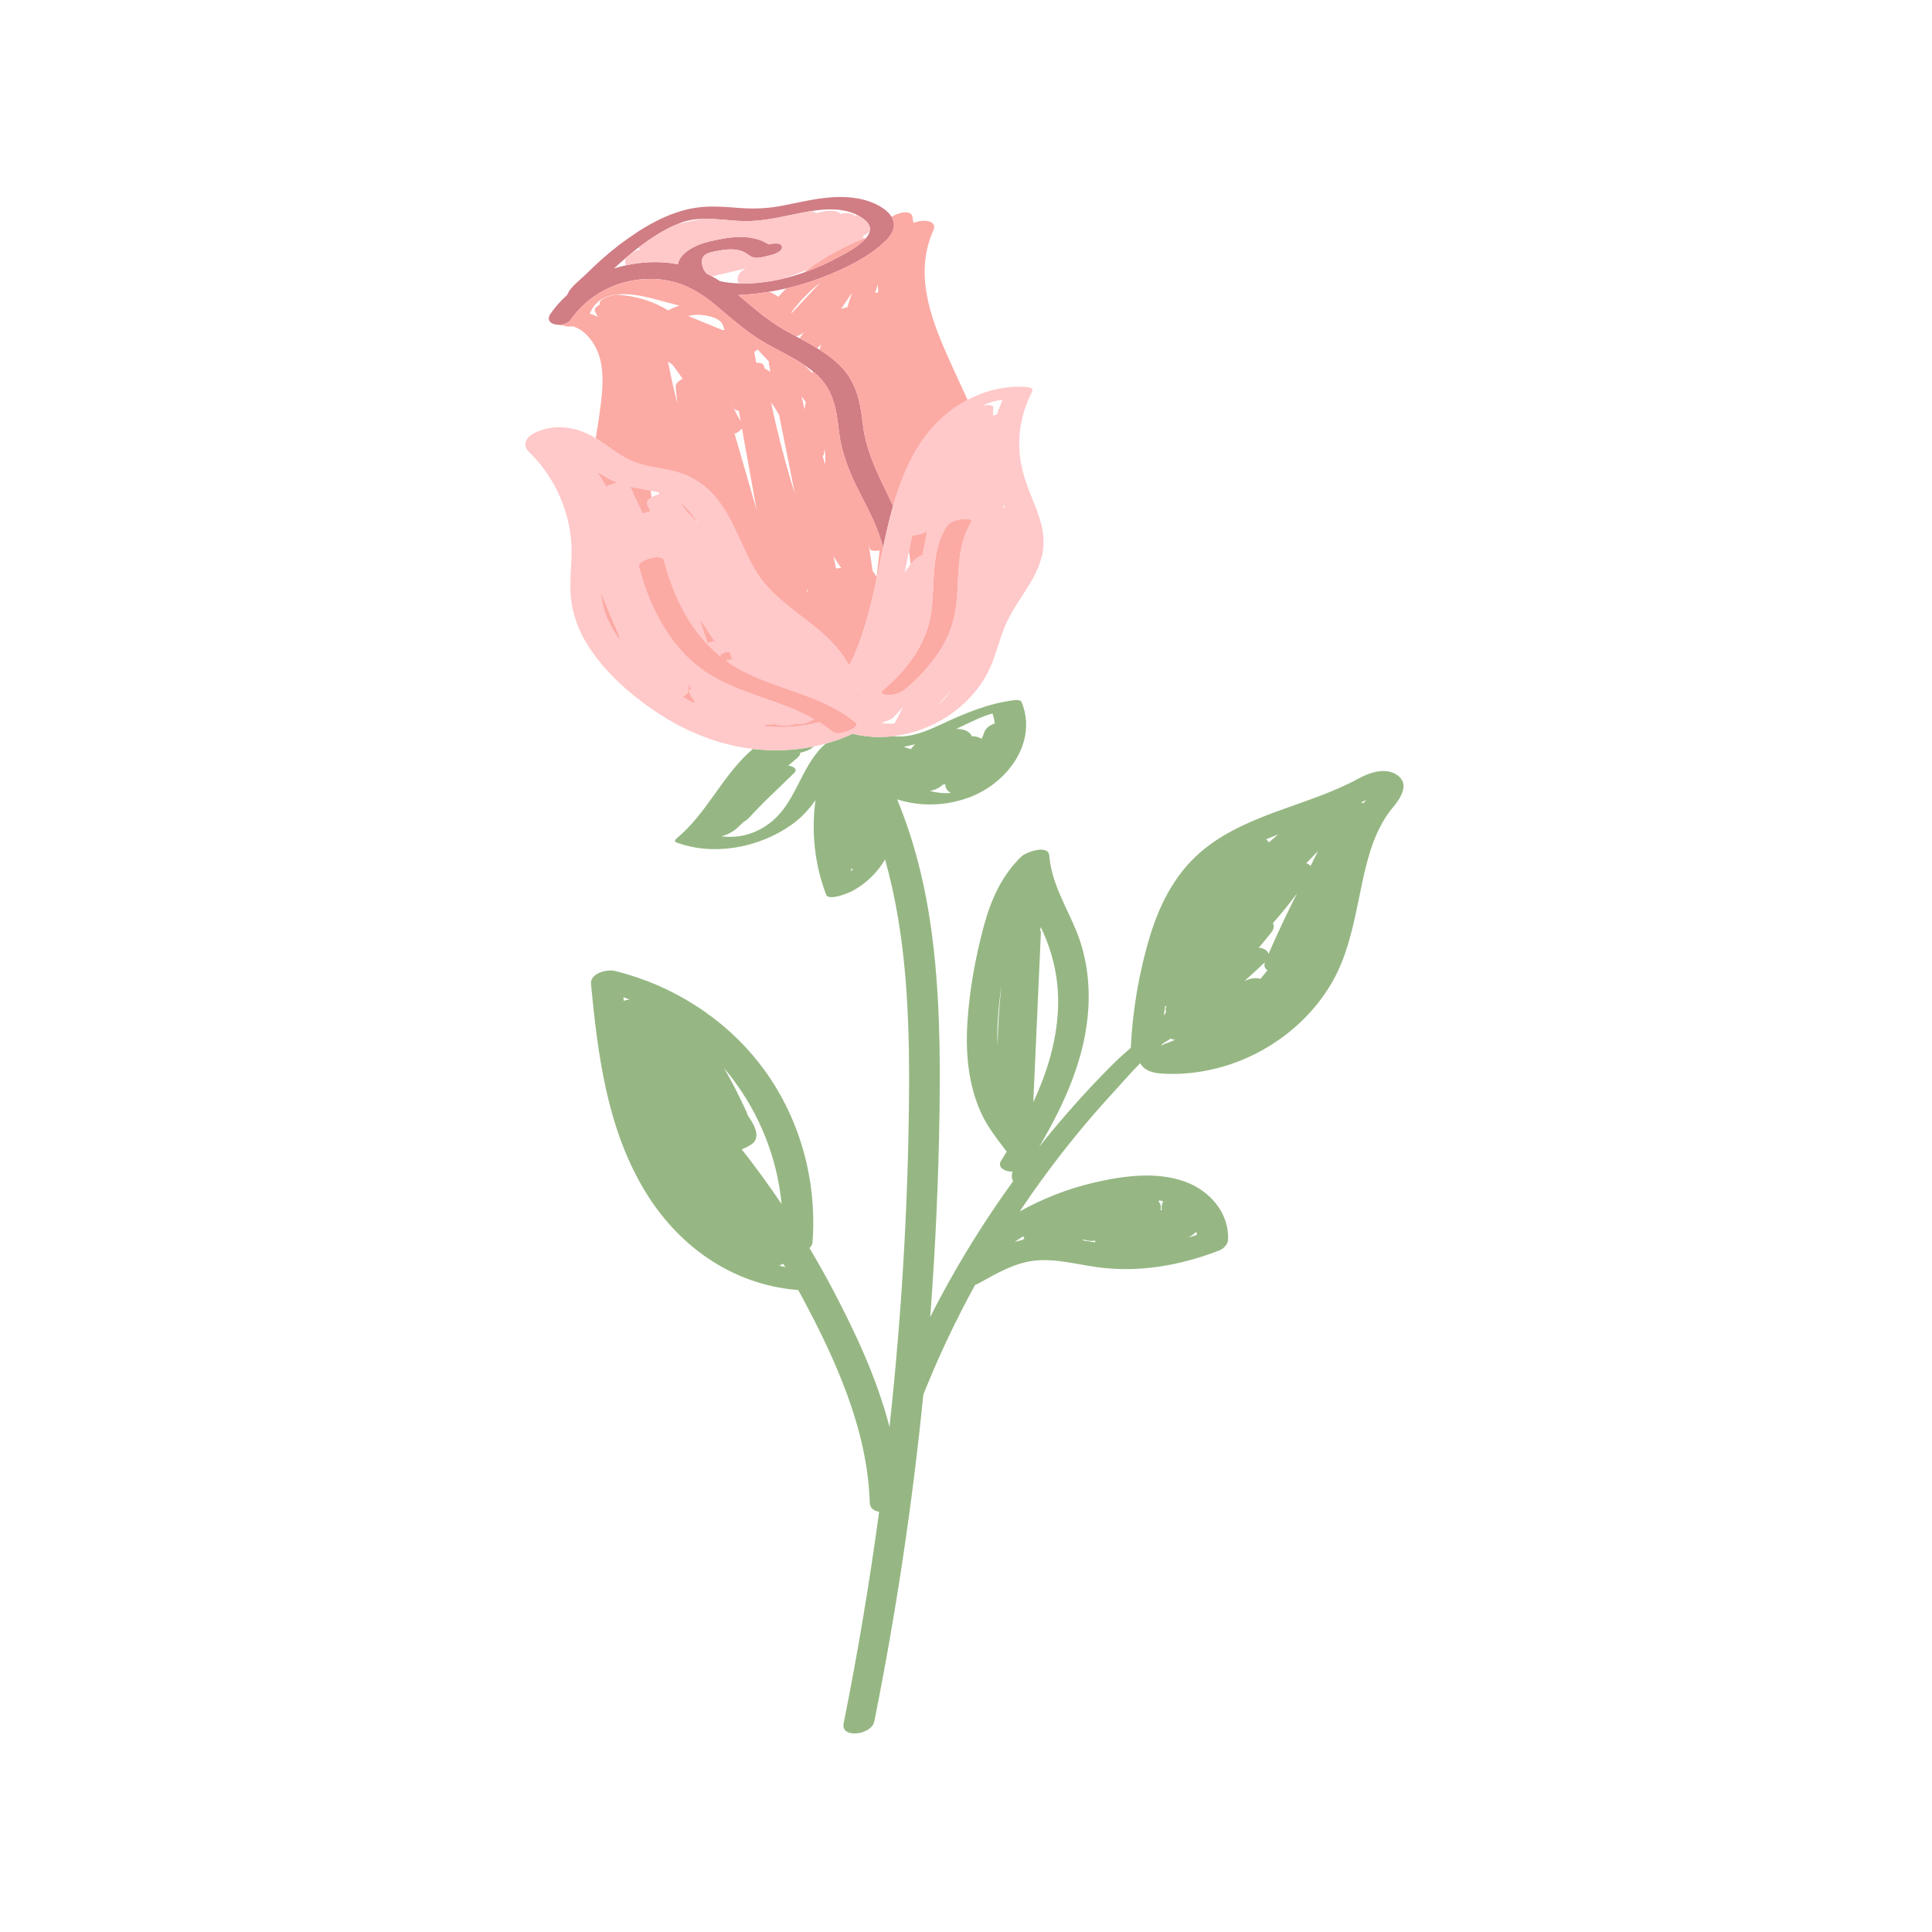 <svg xmlns="http://www.w3.org/2000/svg" xmlns:xlink="http://www.w3.org/1999/xlink" width="500" zoomAndPan="magnify" viewBox="0 0 375 375" height="500" preserveAspectRatio="xMidYMid meet" version="1.0"><defs><clipPath id="56a7000653"><path d="M 101.316 40 L 203 40 L 203 146 L 101.316 146 Z M 101.316 40 " clip-rule="nonzero"/></clipPath></defs><rect x="-37.5" width="450" fill="#ffffff" y="-37.5" height="450" fill-opacity="1"/><rect x="-37.5" width="450" fill="#ffffff" y="-37.5" height="450" fill-opacity="1"/><path fill="#96b783" d="M 156.137 140.438 C 156.035 140.445 155.938 140.449 155.836 140.457 C 155.926 140.441 156.012 140.422 156.102 140.402 C 156.113 140.414 156.125 140.426 156.137 140.438 Z M 270.406 156.66 C 266.898 160.844 265.488 166.25 264.371 171.48 C 263.215 176.883 262.312 182.434 260.117 187.543 C 257.945 192.582 254.395 196.984 250.125 200.406 C 245.879 203.809 240.785 206.305 235.477 207.523 C 232.855 208.129 230.168 208.465 227.473 208.441 C 225.348 208.422 222.43 208.438 221.312 206.371 C 219.434 208.262 217.703 210.281 216.074 212.051 C 211.305 217.23 206.84 222.672 202.684 228.34 C 202.59 228.539 202.445 228.723 202.273 228.891 C 200.777 230.945 199.332 233.031 197.918 235.145 C 202.434 232.617 207.32 230.711 212.355 229.543 C 217.973 228.238 224.309 227.355 229.879 229.312 C 234.738 231.02 238.609 235.34 238.363 240.672 C 238.324 241.523 237.461 242.398 236.707 242.691 C 229.125 245.633 221.098 247.066 212.98 245.961 C 208.941 245.41 204.828 244.23 200.727 244.703 C 196.844 245.148 193.316 247.238 189.957 249.098 C 189.73 249.223 189.504 249.316 189.277 249.387 C 185.527 256.215 182.184 263.266 179.293 270.512 C 179.273 270.559 179.25 270.605 179.223 270.652 C 177.094 291.945 173.91 313.133 169.703 334.117 C 169.164 336.805 163.148 337.492 163.742 334.535 C 166.477 320.91 168.777 307.203 170.637 293.434 C 169.645 293.281 168.852 292.742 168.82 291.684 C 168.406 277.449 162.09 263.648 155.441 251.312 C 155.273 251 155.094 250.695 154.926 250.383 C 154.848 250.383 154.762 250.387 154.688 250.379 C 141.789 249.277 131.262 241.57 124.816 230.57 C 117.781 218.559 116.02 204.613 114.711 191 C 114.508 188.875 117.82 188.078 119.406 188.469 C 130.523 191.207 140.695 197.652 147.668 206.762 C 155.152 216.543 158.641 228.918 157.703 241.16 C 157.672 241.562 157.453 241.926 157.117 242.238 C 158.641 244.801 160.109 247.402 161.504 250.039 C 166.016 258.582 170.227 267.57 172.648 276.969 C 174.98 255.621 176.262 234.152 176.441 212.68 C 176.566 197.453 175.965 181.586 171.793 166.828 C 170.309 169.336 168.168 171.445 165.523 172.898 C 164.793 173.301 160.848 174.957 160.348 173.641 C 158.113 167.758 157.449 161.434 158.289 155.293 C 157.027 157.125 155.523 158.746 153.621 160.094 C 147.34 164.551 138.477 166.238 131.195 163.48 C 130.812 163.332 131.176 162.863 131.316 162.742 C 136.98 158.082 139.938 151.121 145.262 146.152 C 145.547 145.887 145.844 145.625 146.145 145.367 C 150.086 145.836 154.086 145.676 157.953 144.883 C 157.734 145.098 157.492 145.277 157.316 145.379 C 156.723 145.715 156.031 145.969 155.32 146.094 C 155.391 146.516 154.969 146.934 154.695 147.16 C 154.117 147.633 153.551 148.117 152.988 148.609 C 153.633 148.66 155.043 149.168 154.156 150.027 C 152.223 151.895 150.289 153.762 148.355 155.633 C 147.344 156.66 146.344 157.695 145.359 158.75 C 145.07 159.062 144.719 159.316 144.34 159.527 C 143.941 159.91 143.547 160.297 143.141 160.668 C 142.312 161.426 141.207 162.02 140.039 162.316 C 140.027 162.32 140.016 162.324 140.004 162.328 C 145.008 162.969 149.703 160.711 152.684 156.199 C 155.371 152.133 156.691 147.402 160.27 144.336 C 162.062 143.84 163.816 143.203 165.512 142.422 C 168.094 143.07 170.77 143.203 173.398 142.891 C 176.613 143.27 179.75 141.969 182.875 140.508 C 187.328 138.426 191.734 136.582 196.645 135.93 C 197.031 135.879 198.094 135.766 198.297 136.273 C 201.504 144.191 195.379 152.109 188.105 154.781 C 183.422 156.504 178.559 156.559 174.133 155.16 C 177.516 163.297 179.609 171.934 180.801 180.707 C 182.367 192.254 182.527 203.941 182.363 215.574 C 182.176 228.75 181.582 241.922 180.594 255.062 C 180.578 255.262 180.559 255.457 180.543 255.656 C 181.164 254.434 181.781 253.215 182.426 252.008 C 186.645 244.109 191.398 236.5 196.656 229.258 C 196.266 228.672 196.391 228.051 196.512 227.395 C 196.328 227.402 196.148 227.398 195.977 227.383 C 194.957 227.281 193.539 226.543 194.297 225.324 C 194.664 224.73 195.031 224.133 195.395 223.535 C 195.309 223.418 195.227 223.301 195.141 223.188 C 193.441 220.938 191.766 218.844 190.555 216.27 C 187.98 210.816 187.406 204.656 187.758 198.699 C 188.133 192.391 189.297 185.934 190.938 179.828 C 192.301 174.738 194.438 169.859 198.32 166.191 C 199.145 165.414 203.48 163.828 203.66 166.059 C 204.082 171.277 206.832 175.715 208.809 180.441 C 210.824 185.254 211.547 190.441 211.25 195.637 C 210.699 205.32 206.609 214.281 201.734 222.547 C 201.738 222.555 201.742 222.559 201.746 222.566 C 202.094 222.133 202.434 221.688 202.785 221.254 C 206.684 216.441 210.816 211.809 215.172 207.402 C 216.566 205.992 217.988 204.645 219.48 203.402 C 219.855 195.98 221.09 188.625 223.266 181.512 C 225.262 174.992 228.496 168.934 233.926 164.648 C 242.633 157.777 254.172 156.332 263.75 151.082 C 265.812 149.953 268.734 148.969 270.945 150.277 C 273.77 151.949 271.941 154.828 270.406 156.66 Z M 194.406 191.117 C 194.062 193.441 193.805 195.77 193.668 198.09 C 193.574 199.699 193.562 201.32 193.645 202.938 C 193.699 198.988 193.953 195.043 194.406 191.117 Z M 185.629 141.457 C 186.004 141.48 186.379 141.52 186.75 141.586 C 187.613 141.742 188.348 142.207 188.617 142.902 C 189.281 142.906 189.988 143.031 190.516 143.406 C 190.727 142.977 190.914 142.543 191.066 142.098 C 191.355 141.25 192.207 140.719 193.098 140.41 C 193.004 139.758 192.852 139.117 192.645 138.488 C 190.633 139.02 188.707 140.023 186.852 140.891 C 186.445 141.082 186.035 141.27 185.629 141.457 Z M 181.938 147.008 Z M 180.477 153.523 C 181.816 153.863 183.246 154.051 184.582 153.891 C 184.547 153.875 184.512 153.863 184.48 153.848 C 183.773 153.465 183.457 152.848 183.492 152.195 C 183.32 152.23 183.148 152.273 182.977 152.309 C 182.871 152.414 182.762 152.516 182.637 152.613 C 182.047 153.066 181.273 153.379 180.477 153.523 Z M 175.426 144.949 C 175.875 145.094 176.32 145.25 176.762 145.418 C 177.031 145.078 177.324 144.754 177.637 144.453 C 176.906 144.641 176.168 144.809 175.426 144.949 Z M 165.594 168.613 C 165.426 168.656 165.273 168.691 165.137 168.715 C 165.172 168.844 165.211 168.969 165.246 169.094 C 165.363 168.938 165.48 168.777 165.594 168.613 Z M 122.18 194 C 121.789 193.84 121.391 193.695 120.996 193.547 C 121.02 193.781 121.043 194.016 121.066 194.25 C 121.438 194.145 121.816 194.059 122.18 194 Z M 146.316 221.727 C 145.98 222.133 145.023 222.691 143.969 223.082 C 146.68 226.531 149.262 230.078 151.711 233.711 C 150.77 223.875 146.766 214.676 140.535 207.32 C 141.668 209.289 142.738 211.297 143.723 213.348 C 144.195 214.336 144.781 215.414 145.16 216.527 C 146.266 218.129 147.543 220.242 146.316 221.727 Z M 152.422 245.953 C 152.289 245.73 152.156 245.512 152.027 245.289 C 151.793 245.414 151.539 245.535 151.27 245.645 C 151.648 245.754 152.031 245.859 152.422 245.953 Z M 230.637 240.215 C 231.203 240.047 231.762 239.871 232.316 239.68 C 232.285 239.48 232.242 239.281 232.188 239.086 C 231.742 239.535 231.207 239.91 230.637 240.215 Z M 224.848 233.164 C 225.043 233.367 225.195 233.617 225.273 233.934 C 225.359 234.273 225.336 234.602 225.242 234.906 C 225.328 234.902 225.418 234.902 225.504 234.898 C 225.496 234.773 225.484 234.652 225.477 234.531 C 225.438 234.043 225.559 233.586 225.785 233.18 C 225.535 233.109 225.289 233.047 225.039 232.996 C 224.977 233.055 224.91 233.109 224.848 233.164 Z M 210.055 240.742 C 210.207 240.766 210.355 240.785 210.504 240.812 C 211.188 240.922 211.863 241.031 212.535 241.137 C 212.555 241.023 212.574 240.914 212.609 240.809 C 211.895 240.91 211.109 240.895 210.473 240.594 C 210.336 240.645 210.195 240.691 210.055 240.742 Z M 197.895 240.406 C 197.574 240.625 197.254 240.844 196.938 241.066 C 197.418 240.926 197.906 240.805 198.395 240.695 C 198.523 240.605 198.652 240.523 198.785 240.453 C 198.801 240.445 198.82 240.438 198.84 240.426 C 198.734 240.27 198.664 240.105 198.621 239.941 C 198.379 240.098 198.133 240.25 197.895 240.406 Z M 202.031 181.164 C 201.543 192.094 201.051 203.02 200.562 213.949 C 203.145 208.359 204.996 202.484 205.34 196.242 C 205.633 190.984 204.656 185.898 202.535 181.086 C 202.367 180.703 202.191 180.32 202.016 179.938 C 201.977 180.125 201.938 180.309 201.898 180.496 C 201.988 180.688 202.043 180.902 202.031 181.164 Z M 225.906 197.113 C 226.051 196.875 226.207 196.641 226.355 196.406 C 226.176 196.07 226.148 195.68 226.434 195.27 C 226.332 195.281 226.23 195.289 226.129 195.293 C 226.047 195.898 225.973 196.508 225.906 197.113 Z M 228.086 201.836 C 227.902 201.812 227.723 201.781 227.547 201.723 C 227.449 201.691 227.348 201.648 227.246 201.598 C 226.629 201.949 226.027 202.336 225.441 202.762 C 225.441 202.797 225.438 202.836 225.438 202.875 C 225.465 202.883 225.496 202.887 225.527 202.895 C 225.695 202.789 225.879 202.691 226.082 202.617 C 226.758 202.371 227.422 202.109 228.086 201.836 Z M 245.715 162.93 C 245.969 163.086 246.172 163.285 246.289 163.527 C 246.883 162.988 247.492 162.469 248.109 161.961 C 247.305 162.27 246.504 162.59 245.715 162.93 Z M 246.02 188.312 C 245.516 188.016 245.277 187.508 245.531 186.762 C 244.223 188.008 242.891 189.227 241.539 190.426 C 242.484 189.957 243.641 189.68 244.656 189.988 C 245.125 189.441 245.578 188.879 246.02 188.312 Z M 251.754 173.41 C 250.266 175.406 248.703 177.336 247.066 179.199 C 247.379 179.699 247.258 180.344 246.754 180.988 C 245.965 182.004 245.148 182.992 244.316 183.965 C 244.688 183.988 245.047 184.062 245.355 184.207 C 245.832 184.422 246.121 184.77 246.223 185.156 C 247.945 181.184 249.789 177.27 251.754 173.41 Z M 255.832 165.191 C 255.062 165.969 254.301 166.754 253.547 167.547 C 253.859 167.66 254.164 167.836 254.391 168.059 C 254.867 167.102 255.348 166.145 255.832 165.191 Z M 265.156 155.27 C 264.824 155.445 264.492 155.617 264.156 155.785 C 264.332 155.805 264.496 155.844 264.652 155.895 C 264.812 155.68 264.984 155.477 265.156 155.27 Z M 265.156 155.27 " fill-opacity="1" fill-rule="nonzero"/><path fill="#d17d84" d="M 162.652 70.574 C 161.539 69.547 160.324 68.664 159.059 67.863 C 158.91 67.77 158.758 67.68 158.605 67.586 C 157.5 66.91 156.367 66.277 155.223 65.66 C 154.988 65.535 154.758 65.41 154.523 65.285 C 153.875 64.938 153.227 64.586 152.586 64.23 C 149.113 62.297 146.289 59.754 143.293 57.27 C 143.66 57.246 144.016 57.223 144.352 57.203 C 146.023 57.094 147.691 56.895 149.344 56.625 C 150.438 56.445 151.523 56.23 152.602 55.98 C 154.902 55.453 157.172 54.77 159.379 53.926 C 163.762 52.254 168.812 49.914 172.129 46.504 C 173.742 44.84 173.805 43.336 173.051 42.09 C 172.059 40.449 169.652 39.258 167.508 38.734 C 162.371 37.488 157.238 38.848 152.195 39.859 C 149.328 40.434 146.598 40.594 143.68 40.379 C 140.871 40.172 138.055 39.902 135.246 40.297 C 129.703 41.078 124.586 44.207 120.195 47.531 C 117.902 49.273 115.766 51.207 113.727 53.238 C 112.84 54.121 110.633 55.734 110.105 57.23 C 108.91 58.305 107.828 59.504 106.898 60.832 C 105.918 62.227 107.008 62.98 108.316 63.039 C 109.242 63.078 110.277 62.766 110.758 62.078 C 114.828 56.281 121.816 53.355 128.828 54.324 C 132.738 54.867 135.98 56.781 138.965 59.285 C 142.219 62.02 145.234 64.746 148.973 66.824 C 151.344 68.145 153.863 69.336 156.133 70.863 C 156.703 71.246 157.25 71.66 157.785 72.094 C 157.961 72.238 158.145 72.379 158.316 72.531 C 161.699 75.496 162.34 79.285 162.824 83.559 C 163.32 87.98 164.906 91.809 166.922 95.738 C 168.68 99.164 170.469 102.551 171.406 106.266 C 171.93 103.785 172.484 101.309 173.16 98.863 C 173.223 98.648 173.285 98.434 173.348 98.215 C 170.965 93.078 168.125 88.102 167.477 82.312 C 166.969 77.754 166.141 73.801 162.652 70.574 Z M 139.727 54.559 C 139.227 54.23 138.715 53.926 138.195 53.645 C 137.852 53.457 137.5 53.277 137.145 53.105 C 136.746 52.668 136.449 52.129 136.309 51.48 C 135.836 49.266 137.594 49.016 139.32 48.688 C 141.012 48.363 142.941 48.152 144.531 48.984 C 145.391 49.438 145.777 50.023 146.801 50.047 C 147.754 50.07 148.797 49.699 149.719 49.492 C 150.324 49.355 152.004 48.723 151.77 47.844 C 151.527 46.945 149.754 47.309 149.184 47.438 C 145.844 45.23 141.367 45.992 137.664 46.875 C 135.156 47.477 132.023 48.941 131.57 51.285 C 131.211 51.219 130.848 51.148 130.48 51.098 C 127.531 50.691 124.48 50.844 121.527 51.488 C 120.738 51.66 119.957 51.863 119.188 52.109 C 119.949 51.391 120.727 50.699 121.523 50.02 C 121.922 49.68 122.316 49.332 122.727 49.004 C 122.754 48.984 122.773 48.961 122.801 48.941 C 123.164 48.652 123.531 48.359 123.906 48.074 C 126.258 46.266 128.84 44.562 131.582 43.461 C 131.859 43.352 132.133 43.238 132.414 43.141 C 133.715 42.684 135.059 42.504 136.422 42.469 C 139.262 42.391 142.18 42.934 144.984 42.914 C 148.957 42.887 152.75 41.812 156.629 41.105 C 156.883 41.059 157.145 41.016 157.406 40.973 C 160.422 40.488 163.777 40.359 166.512 41.797 C 166.941 42.027 167.359 42.293 167.758 42.602 C 168.68 43.324 168.957 44.07 168.82 44.805 C 168.742 45.246 168.512 45.68 168.18 46.105 C 166.797 47.871 163.656 49.418 162.273 50.16 C 160.379 51.18 158.293 52.102 156.109 52.867 C 154.73 53.352 153.309 53.773 151.871 54.113 C 149.059 54.77 146.184 55.113 143.414 55.012 C 142.457 54.977 141.512 54.891 140.586 54.742 C 140.301 54.695 140.012 54.633 139.727 54.559 Z M 139.727 54.559 " fill-opacity="1" fill-rule="nonzero"/><g clip-path="url(#56a7000653)"><path fill="#ffc8c9" d="M 121.527 51.488 C 121.281 51.031 121.258 50.508 121.523 50.02 C 121.922 49.68 122.316 49.332 122.727 49.004 C 122.781 48.977 122.824 48.949 122.883 48.926 C 123.332 48.738 123.785 48.566 124.234 48.383 C 124.109 48.297 124 48.191 123.906 48.074 C 126.258 46.266 128.84 44.562 131.582 43.461 C 133.191 43.105 134.805 42.773 136.422 42.469 C 139.262 42.391 142.18 42.934 144.984 42.914 C 148.957 42.887 152.75 41.812 156.629 41.105 C 156.883 41.059 157.145 41.016 157.406 40.973 C 157.758 41.027 158.102 41.16 158.395 41.363 C 158.969 41.242 159.539 41.109 160.117 41 C 161 40.832 162.406 40.781 163.113 41.512 C 164.125 41.262 165.227 41.348 166.004 41.832 C 166.172 41.812 166.344 41.801 166.512 41.797 C 166.941 42.027 167.359 42.293 167.758 42.602 C 168.68 43.324 168.957 44.07 168.82 44.805 C 168.672 45.008 168.496 45.191 168.312 45.336 C 168.074 45.52 167.809 45.664 167.535 45.785 C 167.574 45.965 167.582 46.156 167.562 46.348 C 163.715 47.918 160.066 49.883 156.789 52.336 C 155.164 52.965 153.523 53.559 151.871 54.113 C 149.059 54.77 146.184 55.113 143.414 55.012 C 142.844 54.156 143.328 53 144.148 52.477 C 144.348 52.352 144.555 52.23 144.758 52.105 C 142.57 52.617 140.383 53.133 138.195 53.645 C 137.852 53.457 137.5 53.277 137.145 53.105 C 136.746 52.668 136.449 52.129 136.309 51.48 C 135.836 49.266 137.594 49.016 139.32 48.688 C 141.012 48.363 142.941 48.152 144.531 48.984 C 145.391 49.438 145.777 50.023 146.801 50.047 C 147.754 50.07 148.797 49.699 149.719 49.492 C 150.324 49.355 152.004 48.723 151.77 47.844 C 151.527 46.945 149.754 47.309 149.184 47.438 C 145.844 45.23 141.367 45.992 137.664 46.875 C 135.156 47.477 132.023 48.941 131.57 51.285 C 131.211 51.219 130.848 51.148 130.48 51.098 C 127.531 50.691 124.48 50.844 121.527 51.488 Z M 202.523 106.066 C 202.301 108.949 201.016 111.5 199.512 113.918 C 197.938 116.453 196.164 118.867 195.023 121.645 C 193.785 124.656 193.137 127.891 191.598 130.777 C 188.035 137.461 180.898 141.996 173.398 142.891 C 170.77 143.203 168.094 143.07 165.512 142.422 C 163.816 143.203 162.062 143.84 160.27 144.336 C 159.504 144.547 158.73 144.727 157.953 144.883 C 154.086 145.676 150.086 145.836 146.145 145.367 C 145.629 145.309 145.117 145.238 144.605 145.156 C 138.176 144.129 132.094 141.457 126.754 137.773 C 121.652 134.254 116.559 129.645 113.477 124.207 C 111.809 121.266 110.875 118.16 110.73 114.777 C 110.586 111.316 111.199 107.859 110.816 104.406 C 110.125 98.113 107.227 92.086 102.652 87.699 C 101.344 86.441 102.086 84.926 103.527 84.156 C 106.797 82.406 110.672 82.637 113.988 84.168 C 114.555 84.43 115.098 84.73 115.629 85.055 C 118.234 86.629 120.531 88.754 123.414 89.789 C 126.586 90.934 130.066 90.902 133.195 92.23 C 135.664 93.277 137.73 94.98 139.371 97.082 C 142.648 101.285 144.059 106.582 146.855 111.074 C 150.277 116.566 156.148 119.461 160.695 123.855 C 162.305 125.406 163.738 127.203 164.82 129.152 C 166.426 126.129 167.512 122.742 168.359 119.754 C 169.617 115.316 170.457 110.777 171.406 106.266 C 171.93 103.785 172.484 101.309 173.16 98.863 C 173.223 98.648 173.285 98.434 173.348 98.215 C 174.266 95.012 175.422 91.793 176.992 88.816 C 177 88.801 177.008 88.785 177.016 88.77 C 178.414 86.129 180.133 83.676 182.305 81.598 C 183.953 80.02 185.809 78.672 187.805 77.617 C 191.344 75.75 195.324 74.797 199.406 75.125 C 199.738 75.152 200.66 75.391 200.367 75.949 C 198.594 79.348 197.699 83.121 197.84 86.957 C 197.973 90.57 199.121 93.812 200.484 97.121 C 201.664 99.992 202.77 102.906 202.523 106.066 Z M 139.938 126.523 C 140.016 126.457 140.066 126.395 140.102 126.336 C 140.078 126.324 140.051 126.309 140.031 126.293 C 140 126.348 139.969 126.422 139.938 126.523 Z M 135.707 119.977 C 136.254 121.59 136.801 123.207 137.348 124.82 C 137.797 124.66 138.266 124.539 138.738 124.469 C 137.727 122.973 136.715 121.473 135.707 119.977 Z M 131.953 97.48 C 132.859 98.867 134.027 100.09 135.195 101.277 C 135.301 101.387 135.406 101.492 135.508 101.602 C 135.383 101.398 135.246 101.207 135.117 101.008 C 134.906 100.695 134.703 100.379 134.48 100.074 C 133.742 99.066 132.906 98.195 131.953 97.48 Z M 115.914 91.562 C 116.543 92.508 117.117 93.473 117.641 94.465 C 118.281 94.086 119.133 93.824 119.938 93.73 C 118.504 93.176 117.188 92.406 115.914 91.562 Z M 120.441 124.426 C 120.301 123.965 120.164 123.5 120.035 123.031 C 119.703 122.297 119.375 121.566 119.055 120.828 C 118.199 118.855 117.395 116.859 116.629 114.855 C 116.789 116.637 117.148 118.395 117.898 120.094 C 118.57 121.617 119.441 123.059 120.441 124.426 Z M 122.309 94.449 C 123.121 96.199 123.934 97.949 124.746 99.699 C 125.219 99.496 125.742 99.34 126.258 99.242 C 126.039 98.797 125.816 98.352 125.605 97.902 C 125.387 97.438 125.781 96.941 126.453 96.535 C 126.891 96.27 127.445 96.043 128.023 95.887 C 128.184 95.844 128.344 95.809 128.508 95.777 C 128.316 95.719 128.125 95.656 127.934 95.605 C 127.395 95.461 126.848 95.344 126.301 95.234 C 124.973 94.965 123.625 94.75 122.305 94.445 C 122.305 94.445 122.305 94.445 122.309 94.449 Z M 134.906 136.211 C 134.473 135.684 134.09 135.102 133.777 134.453 C 133.641 134.168 133.816 133.887 134.113 133.637 C 133.98 133.352 133.852 133.066 133.719 132.785 C 133.695 133.211 133.652 133.641 133.59 134.074 C 133.52 134.57 133.074 134.953 132.5 135.242 C 133.145 135.648 133.801 136.035 134.469 136.406 C 134.625 136.332 134.773 136.266 134.906 136.211 Z M 166.156 140.324 C 159.457 134.73 150.48 133.898 143.07 129.656 C 142.32 129.227 141.613 128.754 140.93 128.262 C 141.34 128.117 141.77 128.016 142.199 127.961 C 141.984 127.512 141.797 127.051 141.637 126.578 C 141.633 126.566 141.633 126.555 141.629 126.543 C 141.352 126.566 141.09 126.57 140.852 126.547 C 140.625 126.672 140.438 126.766 140.363 126.793 C 140.203 126.855 140.027 126.914 139.852 126.973 C 139.84 127.121 139.832 127.273 139.84 127.43 C 134.102 122.785 130.703 115.844 128.848 108.711 C 128.512 107.406 123.68 108.664 124.027 110 C 126.188 118.305 130.484 126.559 138.059 131.105 C 144.273 134.832 151.738 136.016 157.988 139.566 C 157.445 139.965 156.789 140.242 156.102 140.402 C 156.012 140.422 155.926 140.441 155.836 140.457 C 155.316 140.551 154.789 140.578 154.289 140.543 C 152.875 140.941 151.59 140.887 150.324 140.543 C 149.422 140.625 148.527 140.738 147.633 140.863 C 151.422 141.359 155.273 141.18 159.008 140.16 C 159.918 140.73 160.797 141.359 161.641 142.062 C 162.746 142.984 167.129 141.137 166.156 140.324 Z M 166.711 133.34 C 166.645 133.41 166.582 133.488 166.512 133.559 C 166.535 133.66 166.547 133.762 166.566 133.863 C 166.613 133.688 166.664 133.516 166.711 133.34 Z M 182.148 88.344 C 182.672 87.402 183.215 86.469 183.777 85.547 C 183.418 86.098 183.082 86.645 182.777 87.184 C 182.559 87.566 182.352 87.953 182.148 88.344 Z M 175.586 111.188 C 175.953 110.602 176.336 110.035 176.75 109.508 C 176.781 109.469 176.809 109.422 176.84 109.383 C 177.398 108.688 178.184 108.09 179.066 107.645 C 179.375 106.133 179.672 104.617 179.965 103.105 C 179.262 103.555 178.082 103.848 177.066 103.934 C 176.949 104.465 176.836 104.996 176.727 105.527 C 176.621 106.016 176.52 106.516 176.418 107.023 C 176.145 108.367 175.875 109.762 175.586 111.188 Z M 175.285 137.203 C 174.648 137.938 173.996 138.66 173.305 139.359 C 173.133 139.535 172.258 139.91 171.281 140.219 C 171.176 140.254 171.07 140.285 170.965 140.316 C 171.047 140.328 171.129 140.34 171.211 140.348 C 172.023 140.457 172.828 140.488 173.621 140.449 C 174.168 139.371 174.723 138.289 175.285 137.203 Z M 184.641 134.02 C 183.773 135.047 182.855 136.035 181.918 137.004 C 182.09 136.855 182.262 136.711 182.43 136.555 C 183.293 135.758 184.016 134.906 184.641 134.02 Z M 188.504 101.375 C 189.008 100.57 186.777 100.75 186.543 100.785 C 185.594 100.934 184.281 101.297 183.734 102.168 C 180.559 107.242 181.57 113.383 180.723 119.031 C 179.797 125.195 176 130.035 171.367 133.992 C 170.5 134.734 172.125 134.93 172.543 134.914 C 173.668 134.875 174.902 134.461 175.762 133.73 C 180.363 129.797 184.367 124.848 185.41 118.734 C 186.402 112.941 185.242 106.586 188.504 101.375 Z M 189.781 116.656 C 189.203 118.242 188.57 119.812 187.898 121.371 C 188.598 119.828 189.223 118.254 189.781 116.656 Z M 194.617 77.625 C 193.23 77.727 191.914 78.145 190.688 78.793 C 191.801 78.543 192.785 78.52 192.781 79.102 C 192.777 79.637 192.758 80.172 192.742 80.707 C 192.98 80.602 193.242 80.508 193.523 80.422 C 193.824 79.469 194.188 78.531 194.617 77.625 Z M 195.102 98.527 C 195.027 98.344 194.953 98.16 194.879 97.977 C 194.84 98.176 194.805 98.375 194.77 98.574 C 194.879 98.555 194.996 98.539 195.102 98.527 Z M 195.102 98.527 " fill-opacity="1" fill-rule="nonzero"/></g><path fill="#fcaaa4" d="M 117.641 94.465 C 117.117 93.473 116.543 92.508 115.914 91.562 C 117.188 92.406 118.504 93.176 119.938 93.73 C 119.133 93.824 118.281 94.086 117.641 94.465 Z M 119.055 120.828 C 118.199 118.855 117.395 116.859 116.629 114.855 C 116.789 116.637 117.148 118.395 117.898 120.094 C 118.57 121.617 119.441 123.059 120.441 124.426 C 120.301 123.965 120.164 123.5 120.035 123.031 C 119.703 122.297 119.375 121.566 119.055 120.828 Z M 134.113 133.637 C 133.98 133.352 133.852 133.066 133.719 132.785 C 133.695 133.211 133.652 133.641 133.59 134.074 C 133.52 134.57 133.074 134.953 132.5 135.242 C 133.145 135.648 133.801 136.035 134.469 136.406 C 134.625 136.332 134.773 136.266 134.906 136.211 C 134.473 135.684 134.09 135.102 133.777 134.453 C 133.641 134.168 133.816 133.887 134.113 133.637 Z M 168.18 46.105 C 167.973 46.188 167.766 46.266 167.562 46.348 C 163.715 47.918 160.066 49.883 156.789 52.336 C 156.559 52.508 156.336 52.691 156.109 52.867 C 158.293 52.102 160.379 51.18 162.273 50.16 C 163.656 49.418 166.797 47.871 168.18 46.105 Z M 126.258 99.242 C 126.039 98.797 125.816 98.352 125.605 97.902 C 125.387 97.438 125.781 96.941 126.453 96.535 C 126.41 96.102 126.359 95.668 126.301 95.234 C 124.973 94.965 123.625 94.75 122.305 94.445 C 122.305 94.445 122.305 94.445 122.309 94.449 C 123.121 96.199 123.934 97.949 124.746 99.699 C 125.219 99.496 125.742 99.34 126.258 99.242 Z M 127.934 95.605 C 127.965 95.699 127.992 95.793 128.023 95.887 C 128.184 95.844 128.344 95.809 128.508 95.777 C 128.316 95.719 128.125 95.656 127.934 95.605 Z M 134.48 100.074 C 133.742 99.066 132.906 98.195 131.953 97.48 C 132.859 98.867 134.027 100.09 135.195 101.277 C 135.168 101.188 135.141 101.098 135.117 101.008 C 134.906 100.695 134.703 100.379 134.48 100.074 Z M 139.938 126.523 C 140.016 126.457 140.066 126.395 140.102 126.336 C 140.078 126.324 140.051 126.309 140.031 126.293 C 140 126.348 139.969 126.422 139.938 126.523 Z M 135.707 119.977 C 136.254 121.59 136.801 123.207 137.348 124.82 C 137.797 124.66 138.266 124.539 138.738 124.469 C 137.727 122.973 136.715 121.473 135.707 119.977 Z M 171.406 106.266 C 170.457 110.777 169.617 115.316 168.359 119.754 C 167.512 122.742 166.426 126.129 164.82 129.152 C 163.738 127.203 162.305 125.406 160.695 123.855 C 156.148 119.461 150.277 116.566 146.855 111.074 C 144.059 106.582 142.648 101.285 139.371 97.082 C 137.73 94.98 135.664 93.277 133.195 92.23 C 130.066 90.902 126.586 90.934 123.414 89.789 C 120.531 88.754 118.234 86.629 115.629 85.055 C 115.871 83.648 116.098 82.242 116.293 80.832 C 116.805 77.164 117.395 73.227 116.453 69.586 C 115.82 67.125 113.883 64.113 111.219 63.348 C 110.438 63.441 109.738 63.395 109.477 63.172 C 109.121 63.176 108.68 63.156 108.316 63.039 C 109.242 63.078 110.277 62.766 110.758 62.078 C 114.828 56.281 121.816 53.355 128.828 54.324 C 132.738 54.867 135.98 56.781 138.965 59.285 C 142.219 62.02 145.234 64.746 148.973 66.824 C 151.344 68.145 153.863 69.336 156.133 70.863 C 156.66 71.383 157.184 71.902 157.691 72.426 C 157.723 72.316 157.754 72.203 157.785 72.094 C 157.961 72.238 158.145 72.379 158.316 72.531 C 161.699 75.496 162.34 79.285 162.824 83.559 C 163.32 87.98 164.906 91.809 166.922 95.738 C 168.68 99.164 170.469 102.551 171.406 106.266 Z M 129.699 60.25 C 130.395 59.879 131.125 59.562 131.875 59.305 C 130.523 58.98 129.164 58.613 127.781 58.234 C 123.191 56.98 116.578 55.609 114.484 60.879 C 115.016 61.043 115.531 61.242 116.023 61.488 C 115.848 61.148 115.676 60.801 115.496 60.461 C 115.246 59.988 115.707 59.48 116.43 59.102 C 115.953 57.914 119.215 57.172 119.816 57.207 C 123.371 57.41 126.781 58.445 129.699 60.25 Z M 131.141 75.117 C 131.082 74.48 131.703 73.91 132.52 73.531 C 131.875 72.625 131.227 71.727 130.566 70.832 C 130.254 70.617 129.953 70.395 129.656 70.164 C 130.18 72.934 130.797 75.684 131.512 78.41 C 131.371 77.316 131.246 76.219 131.141 75.117 Z M 140.613 64.031 C 140.453 63.301 140.18 62.625 139.582 62.188 C 138.766 61.582 137.504 61.305 136.516 61.168 C 135.48 61.027 134.516 61.09 133.594 61.344 C 135.82 62.258 138.047 63.172 140.273 64.086 C 140.391 64.062 140.5 64.047 140.613 64.031 Z M 141.703 77.781 C 142.32 79.145 143.016 80.473 143.766 81.773 C 143.645 81.102 143.523 80.43 143.406 79.758 C 142.922 79.672 142.535 79.473 142.363 79.113 C 142.152 78.664 141.926 78.223 141.703 77.781 Z M 146.875 99.035 C 145.918 93.738 144.965 88.438 144.012 83.137 C 143.773 83.562 143.223 83.934 142.586 84.188 C 144.016 89.137 145.445 94.086 146.875 99.035 Z M 149.531 72.172 C 149.43 71.625 149.32 71.082 149.227 70.535 C 149.207 70.406 149.223 70.281 149.254 70.16 C 148.496 69.395 147.75 68.617 147.043 67.812 C 146.895 67.988 146.672 68.156 146.398 68.312 C 146.523 69.008 146.648 69.703 146.773 70.398 C 147.562 70.379 148.211 70.59 148.316 71.137 C 148.34 71.254 148.359 71.371 148.383 71.488 C 148.773 71.707 149.152 71.938 149.531 72.172 Z M 154.289 95.859 C 153.273 90.77 152.258 85.684 151.238 80.598 C 150.773 79.734 150.25 78.906 149.66 78.125 C 150.75 83.309 152.047 88.441 153.57 93.516 C 153.805 94.301 154.047 95.078 154.289 95.859 Z M 156.41 78.051 C 156.145 77.676 155.871 77.305 155.59 76.941 C 155.617 77.082 155.645 77.227 155.672 77.367 C 155.832 78.059 155.996 78.746 156.16 79.434 C 156.242 78.973 156.32 78.512 156.41 78.051 Z M 156.793 114.562 C 156.727 114.508 156.66 114.449 156.598 114.391 C 156.637 114.613 156.68 114.832 156.723 115.055 C 156.746 114.891 156.766 114.727 156.793 114.562 Z M 160.203 89.41 C 160.211 88.621 160.164 87.859 160.074 87.117 C 160.016 87.469 159.961 87.824 159.902 88.176 C 159.883 88.297 159.797 88.414 159.68 88.527 C 159.852 89.07 160.016 89.617 160.176 90.164 C 160.191 89.914 160.203 89.66 160.203 89.41 Z M 163.277 110.25 C 162.762 109.508 162.266 108.762 161.801 108.008 C 161.953 108.789 162.109 109.566 162.266 110.348 C 162.625 110.281 162.969 110.246 163.277 110.25 Z M 170.156 111.938 C 170.348 110.238 170.543 108.539 170.734 106.836 C 169.801 106.996 168.965 106.945 168.832 106.5 C 168.758 106.254 168.695 106.004 168.625 105.758 C 168.883 107.441 169.129 109.125 169.379 110.809 C 169.641 111.184 169.898 111.562 170.156 111.938 Z M 176.418 107.023 C 176.57 107.836 176.684 108.664 176.75 109.508 C 176.781 109.469 176.809 109.422 176.84 109.383 C 177.398 108.688 178.184 108.09 179.066 107.645 C 179.375 106.133 179.672 104.617 179.965 103.105 C 179.262 103.555 178.082 103.848 177.066 103.934 C 176.949 104.465 176.836 104.996 176.727 105.527 C 176.621 106.016 176.52 106.516 176.418 107.023 Z M 143.07 129.656 C 142.32 129.227 141.613 128.754 140.93 128.262 C 141.34 128.117 141.77 128.016 142.199 127.961 C 141.984 127.512 141.797 127.051 141.637 126.578 C 141.633 126.566 141.633 126.555 141.629 126.543 C 141.352 126.566 141.09 126.57 140.852 126.547 C 140.625 126.672 140.438 126.766 140.363 126.793 C 140.203 126.855 140.027 126.914 139.852 126.973 C 139.84 127.121 139.832 127.273 139.84 127.43 C 134.102 122.785 130.703 115.844 128.848 108.711 C 128.512 107.406 123.68 108.664 124.027 110 C 126.188 118.305 130.484 126.559 138.059 131.105 C 144.273 134.832 151.738 136.016 157.988 139.566 C 157.445 139.965 156.789 140.242 156.102 140.402 C 156.113 140.414 156.125 140.426 156.137 140.438 C 156.035 140.445 155.938 140.449 155.836 140.457 C 155.316 140.551 154.789 140.578 154.289 140.543 C 152.875 140.941 151.59 140.887 150.324 140.543 C 149.422 140.625 148.527 140.738 147.633 140.863 C 151.422 141.359 155.273 141.18 159.008 140.16 C 159.918 140.73 160.797 141.359 161.641 142.062 C 162.746 142.984 167.129 141.137 166.156 140.324 C 159.457 134.73 150.48 133.898 143.07 129.656 Z M 152.586 64.23 C 149.113 62.297 146.289 59.754 143.293 57.27 C 143.66 57.246 144.016 57.223 144.352 57.203 C 146.023 57.094 147.691 56.895 149.344 56.625 C 149.961 56.902 150.543 57.23 151.082 57.613 C 151.574 57.051 152.082 56.508 152.602 55.98 C 154.902 55.453 157.172 54.77 159.379 53.926 C 163.762 52.254 168.812 49.914 172.129 46.504 C 173.742 44.84 173.805 43.336 173.051 42.09 C 174.309 41.277 176.883 40.605 177.109 42.117 C 177.164 42.488 177.227 42.855 177.281 43.223 C 177.684 43.125 178.086 43.02 178.484 42.93 C 179.617 42.664 181.945 42.934 181.18 44.652 C 177.512 52.914 180.41 61.145 183.859 68.965 C 185.141 71.871 186.508 74.73 187.805 77.617 C 185.809 78.672 183.953 80.02 182.305 81.598 C 180.133 83.676 178.414 86.129 177.016 88.77 C 177.008 88.73 177 88.688 176.992 88.648 C 176.992 88.703 176.992 88.758 176.992 88.816 C 175.422 91.793 174.266 95.012 173.348 98.215 C 170.965 93.078 168.125 88.102 167.477 82.312 C 166.969 77.754 166.141 73.801 162.652 70.574 C 161.539 69.547 160.324 68.664 159.059 67.863 C 159.176 67.516 159.297 67.172 159.418 66.824 C 159.145 67.078 158.875 67.332 158.605 67.586 C 157.5 66.91 156.367 66.277 155.223 65.66 C 155.5 65.246 155.781 64.832 156.059 64.414 C 156.059 64.418 156.055 64.418 156.055 64.418 C 156.043 64.43 156.027 64.445 156.016 64.461 C 155.672 64.848 155.109 65.109 154.523 65.285 C 153.875 64.938 153.227 64.586 152.586 64.23 Z M 169.859 56.824 C 170.074 56.793 170.281 56.777 170.469 56.77 C 170.441 56.266 170.414 55.758 170.387 55.254 C 170.207 55.773 170.031 56.297 169.859 56.824 Z M 163.262 59.953 C 163.66 59.812 164.074 59.715 164.469 59.648 C 164.746 58.738 165.031 57.828 165.34 56.922 C 165.305 56.953 165.27 56.984 165.238 57.02 C 164.578 57.996 163.918 58.973 163.262 59.953 Z M 153.598 60.648 C 153.617 60.691 153.637 60.742 153.656 60.789 C 155.512 58.805 157.371 56.824 159.227 54.84 C 157.133 56.504 155.234 58.43 153.598 60.648 Z M 148.305 61.246 C 148.234 61.148 148.16 61.051 148.078 60.961 C 148.133 61.082 148.195 61.203 148.258 61.32 C 148.273 61.297 148.289 61.27 148.305 61.246 Z M 187.898 121.371 C 188.598 119.828 189.223 118.254 189.781 116.656 C 189.203 118.242 188.57 119.812 187.898 121.371 Z M 183.777 85.547 C 183.418 86.098 183.082 86.645 182.777 87.184 C 182.559 87.566 182.352 87.953 182.148 88.344 C 182.672 87.402 183.215 86.469 183.777 85.547 Z M 186.543 100.785 C 185.594 100.934 184.281 101.297 183.734 102.168 C 180.559 107.242 181.57 113.383 180.723 119.031 C 179.797 125.195 176 130.035 171.367 133.992 C 170.5 134.734 172.125 134.93 172.543 134.914 C 173.668 134.875 174.902 134.461 175.762 133.73 C 180.363 129.797 184.367 124.848 185.41 118.734 C 186.402 112.941 185.242 106.586 188.504 101.375 C 189.008 100.57 186.777 100.75 186.543 100.785 Z M 186.543 100.785 " fill-opacity="1" fill-rule="nonzero"/></svg>